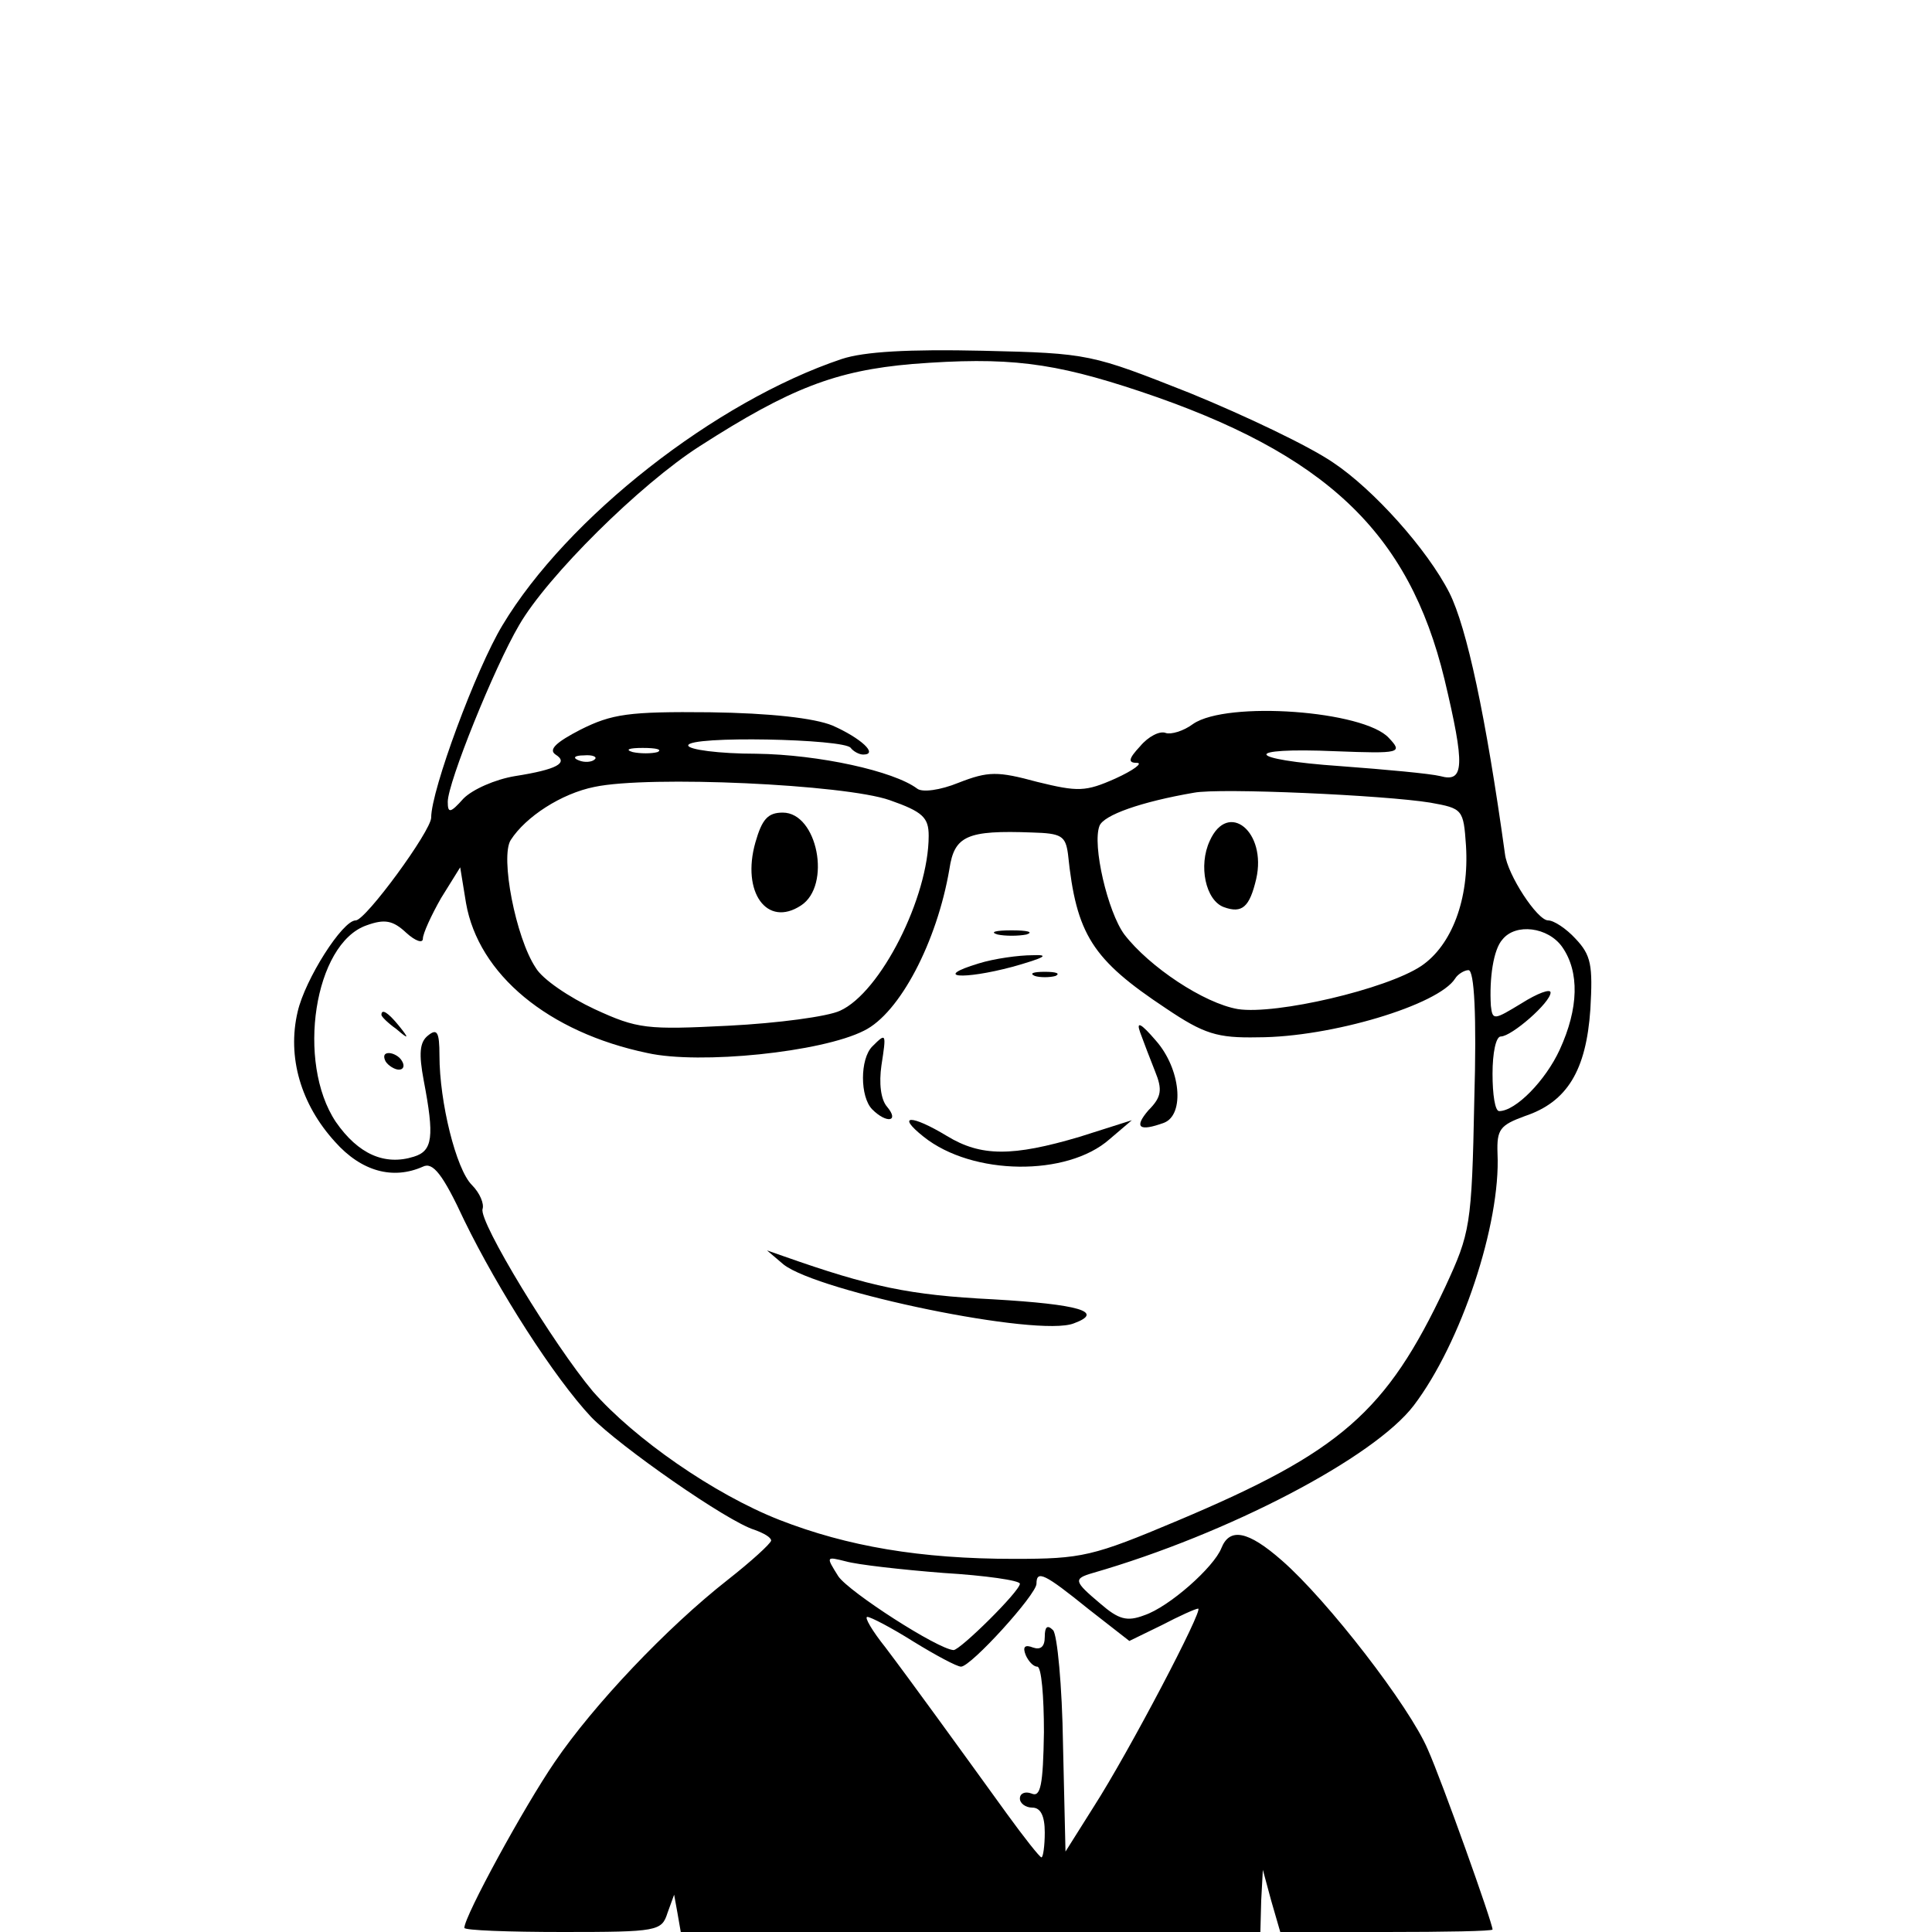 <?xml version="1.0" standalone="no"?>
<!DOCTYPE svg PUBLIC "-//W3C//DTD SVG 20010904//EN"
 "http://www.w3.org/TR/2001/REC-SVG-20010904/DTD/svg10.dtd">
<svg version="1.0" xmlns="http://www.w3.org/2000/svg"
 width="233pt" height="233pt" viewBox="0 0 233 233"
 preserveAspectRatio="xMidYMid meet">

<g transform="translate(0,233) scale(0.1,-0.1)"
fill="#000000" stroke="none">
<path d="M1015 1897 c-152 -51 -331 -191 -409 -321 -32 -53 -86 -199 -86 -232
0 -16 -79 -124 -91 -124 -16 0 -61 -71 -70 -110 -13 -55 4 -112 45 -157 32
-36 70 -46 106 -30 12 6 24 -9 50 -65 41 -84 108 -189 153 -237 34 -35 164
-126 197 -136 11 -4 20 -9 20 -13 -1 -4 -24 -25 -52 -47 -74 -58 -162 -151
-209 -220 -37 -54 -109 -186 -109 -200 0 -3 53 -5 119 -5 114 0 119 1 126 23
l8 22 4 -22 4 -23 350 0 349 0 1 38 2 37 10 -37 11 -38 128 0 c70 0 128 1 128
3 0 8 -61 179 -78 217 -22 52 -121 180 -176 228 -41 36 -63 40 -73 15 -9 -23
-63 -71 -93 -81 -21 -8 -31 -5 -53 14 -32 27 -33 30 -9 37 163 47 339 139 387
202 57 75 105 219 101 304 -1 29 3 34 33 45 51 17 74 55 79 129 3 53 1 65 -18
85 -11 12 -26 22 -33 22 -13 0 -49 55 -52 80 -23 166 -46 273 -67 315 -27 53
-92 125 -140 157 -29 20 -107 57 -173 84 -119 47 -121 48 -250 51 -89 2 -143
-1 -170 -10z m360 -39 c224 -75 324 -170 367 -347 25 -105 24 -125 -5 -117
-12 3 -66 8 -120 12 -116 8 -121 23 -6 18 78 -3 81 -2 64 16 -30 33 -195 45
-236 17 -12 -9 -27 -13 -33 -11 -7 3 -21 -4 -31 -16 -14 -15 -15 -20 -4 -20 8
0 -4 -9 -26 -19 -36 -16 -45 -16 -94 -4 -48 13 -59 13 -95 -1 -22 -9 -44 -12
-50 -7 -28 21 -118 41 -194 42 -45 0 -82 5 -82 10 0 12 189 8 196 -3 3 -4 10
-8 15 -8 19 0 -3 20 -37 35 -22 9 -75 15 -148 16 -98 1 -118 -2 -156 -21 -29
-15 -39 -24 -30 -30 16 -10 2 -18 -49 -26 -24 -4 -51 -16 -62 -27 -16 -18 -19
-18 -19 -4 0 23 56 162 86 213 34 59 146 170 218 216 109 70 164 91 256 99
116 9 170 2 275 -33z m-582 -435 c-7 -2 -21 -2 -30 0 -10 3 -4 5 12 5 17 0 24
-2 18 -5z m-76 -9 c-3 -3 -12 -4 -19 -1 -8 3 -5 6 6 6 11 1 17 -2 13 -5z m356
-49 c40 -14 47 -21 47 -43 0 -74 -58 -189 -107 -211 -15 -7 -75 -15 -134 -18
-99 -5 -110 -4 -162 20 -30 14 -63 36 -71 50 -24 36 -43 134 -30 154 18 28 61
56 101 64 66 14 302 3 356 -16z m652 -3 c39 -7 40 -8 43 -52 4 -64 -17 -120
-54 -145 -42 -28 -175 -59 -221 -52 -41 7 -107 51 -137 90 -20 27 -39 108 -30
131 5 13 50 29 114 40 31 6 230 -3 285 -12z m-437 -62 c10 -97 29 -127 118
-186 46 -31 62 -36 111 -35 88 0 218 39 238 71 3 5 11 10 16 10 7 0 10 -54 7
-157 -3 -152 -5 -160 -35 -225 -71 -151 -126 -199 -323 -282 -102 -43 -115
-46 -197 -46 -113 0 -201 15 -283 47 -79 31 -175 98 -225 155 -47 56 -138 205
-133 220 2 6 -3 19 -13 29 -19 19 -39 100 -39 156 0 29 -3 33 -14 24 -10 -8
-11 -22 -5 -54 13 -68 11 -85 -12 -92 -35 -11 -67 3 -94 42 -48 72 -26 215 37
237 22 8 32 6 48 -9 11 -10 20 -13 20 -7 0 6 10 28 22 49 l23 37 7 -43 c15
-86 99 -156 219 -181 63 -14 210 1 261 27 43 21 88 107 103 195 6 40 21 47
100 44 35 -1 40 -4 43 -26z m596 -112 c21 -30 20 -74 -3 -124 -17 -37 -53 -74
-73 -74 -5 0 -8 20 -8 45 0 25 4 45 10 45 13 0 60 41 60 53 0 5 -16 -1 -35
-13 -33 -20 -35 -21 -37 -3 -2 33 3 68 14 80 16 20 55 15 72 -9z m-746 -755
c50 -3 92 -9 92 -13 0 -9 -72 -80 -80 -80 -19 1 -126 70 -139 89 -15 24 -15
24 9 18 14 -4 67 -10 118 -14z m174 -43 l50 -39 39 19 c21 11 41 20 44 20 7 0
-83 -172 -126 -239 l-34 -54 -3 129 c-1 71 -7 133 -12 138 -7 7 -10 4 -10 -8
0 -12 -5 -16 -14 -13 -10 4 -13 1 -9 -9 3 -7 9 -14 14 -14 5 0 8 -36 8 -79 -1
-64 -4 -79 -15 -74 -8 3 -14 0 -14 -6 0 -6 7 -11 15 -11 10 0 15 -10 15 -30 0
-16 -2 -30 -4 -30 -2 0 -21 24 -42 53 -60 83 -115 159 -146 200 -16 20 -26 37
-22 37 4 0 29 -13 56 -30 26 -16 52 -30 57 -30 12 0 91 87 91 100 0 17 10 12
62 -30z"/>
<path d="M911 1314 c-17 -60 14 -103 55 -76 37 24 20 112 -22 112 -18 0 -25
-8 -33 -36z"/>
<path d="M1459 1316 c-14 -30 -5 -72 17 -80 22 -8 31 0 39 34 13 57 -34 95
-56 46z"/>
<path d="M1203 1203 c9 -2 25 -2 35 0 9 3 1 5 -18 5 -19 0 -27 -2 -17 -5z"/>
<path d="M1180 1168 c-56 -17 -19 -20 41 -4 39 11 46 15 24 14 -16 0 -46 -4
-65 -10z"/>
<path d="M1248 1153 c6 -2 18 -2 25 0 6 3 1 5 -13 5 -14 0 -19 -2 -12 -5z"/>
<path d="M460 1106 c0 -2 8 -10 18 -17 15 -13 16 -12 3 4 -13 16 -21 21 -21
13z"/>
<path d="M1375 1085 c4 -11 12 -32 18 -47 9 -22 8 -31 -8 -47 -18 -21 -11 -26
19 -15 25 10 20 65 -10 99 -18 21 -24 24 -19 10z"/>
<path d="M1052 1068 c-15 -15 -15 -61 0 -76 17 -17 33 -15 18 3 -8 9 -10 29
-7 50 6 39 6 40 -11 23z"/>
<path d="M465 1050 c3 -5 11 -10 16 -10 6 0 7 5 4 10 -3 6 -11 10 -16 10 -6 0
-7 -4 -4 -10z"/>
<path d="M1114 959 c59 -47 173 -48 224 -3 l27 23 -63 -20 c-81 -24 -119 -24
-160 1 -43 26 -62 26 -28 -1z"/>
<path d="M945 805 c42 -33 307 -88 350 -71 38 14 6 23 -97 29 -101 5 -148 15
-253 52 l-20 7 20 -17z"/>
</g>
</svg>
